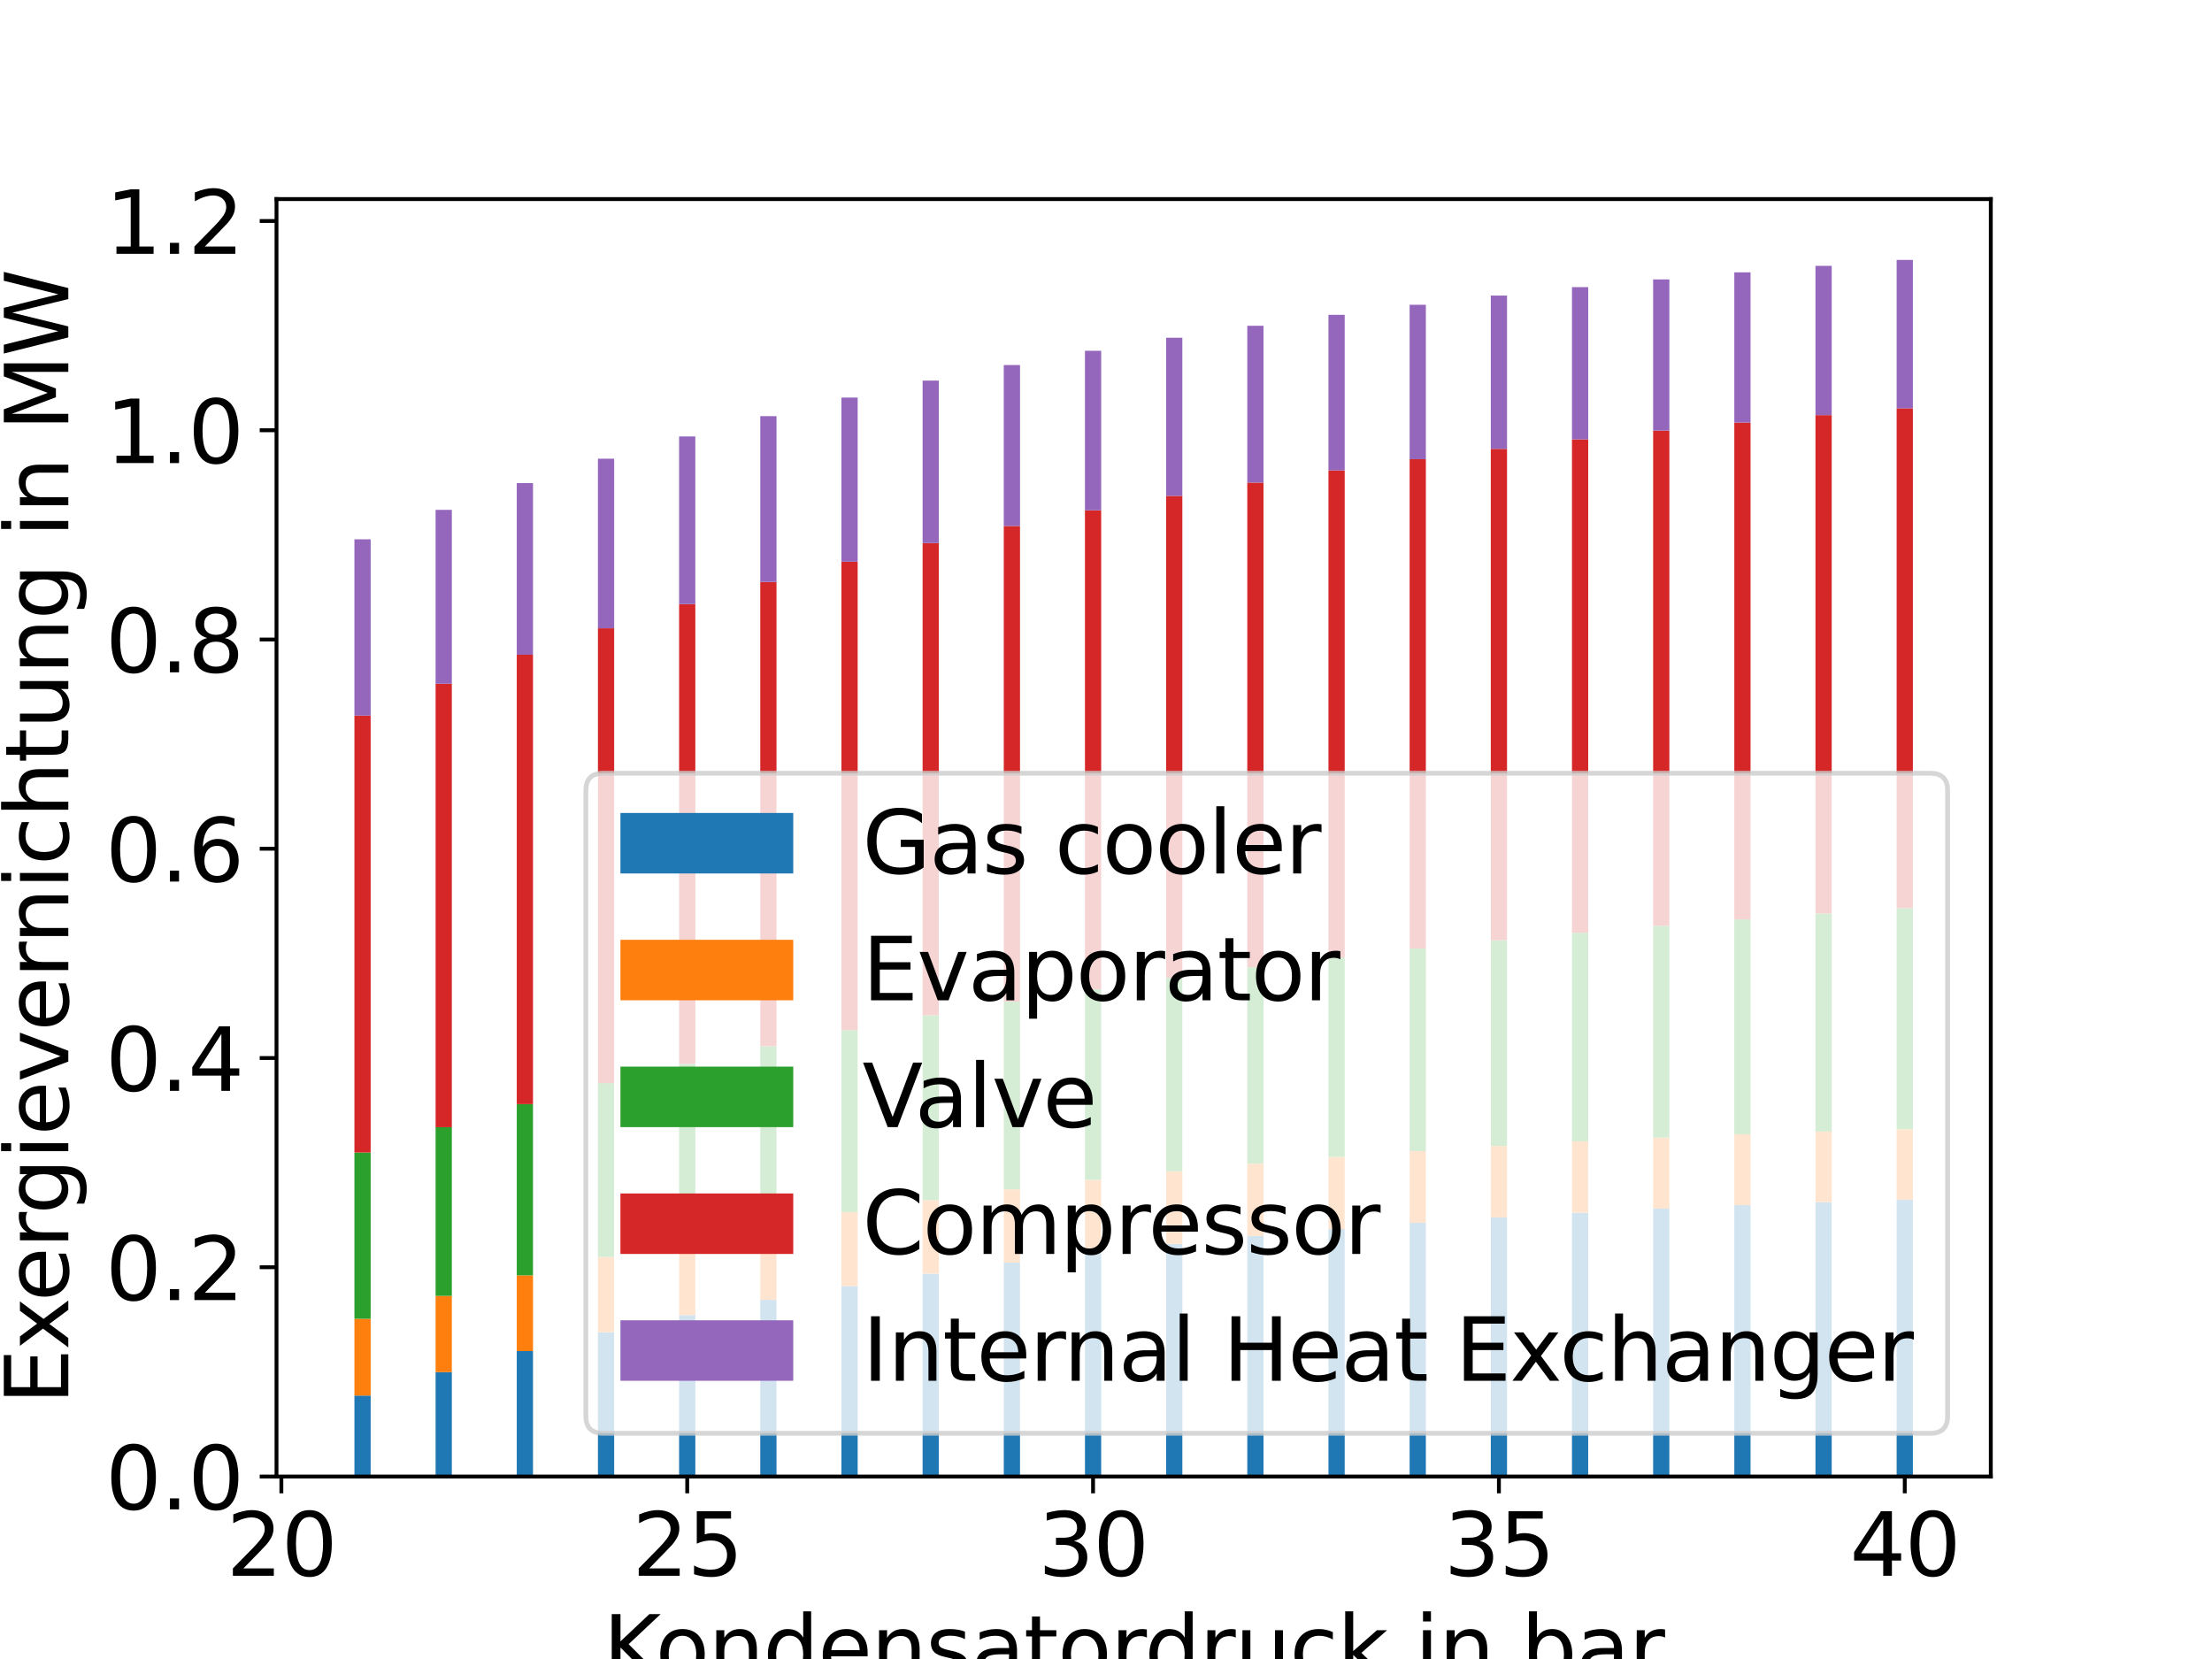 <?xml version="1.0" encoding="utf-8" standalone="no"?>
<!DOCTYPE svg PUBLIC "-//W3C//DTD SVG 1.1//EN"
  "http://www.w3.org/Graphics/SVG/1.1/DTD/svg11.dtd">
<svg xmlns:xlink="http://www.w3.org/1999/xlink" width="460.8pt" height="345.6pt" viewBox="0 0 460.8 345.6" xmlns="http://www.w3.org/2000/svg" version="1.1">
 <defs>
  <style type="text/css">*{stroke-linejoin: round; stroke-linecap: butt}</style>
 </defs>
 <g id="figure_1">
  <g id="patch_1">
   <path d="M 0 345.6 
L 460.8 345.6 
L 460.8 0 
L 0 0 
z
" style="fill: #ffffff"/>
  </g>
  <g id="axes_1">
   <g id="patch_2">
    <path d="M 57.6 307.584 
L 414.72 307.584 
L 414.72 41.472 
L 57.6 41.472 
z
" style="fill: #ffffff"/>
   </g>
   <g id="patch_3">
    <path d="M 73.833 307.584 
L 77.215 307.584 
L 77.215 290.726 
L 73.833 290.726 
z
" clip-path="url(#p45b21821fe)" style="fill: #1f77b4"/>
   </g>
   <g id="patch_4">
    <path d="M 90.742 307.584 
L 94.124 307.584 
L 94.124 285.842 
L 90.742 285.842 
z
" clip-path="url(#p45b21821fe)" style="fill: #1f77b4"/>
   </g>
   <g id="patch_5">
    <path d="M 107.651 307.584 
L 111.033 307.584 
L 111.033 281.455 
L 107.651 281.455 
z
" clip-path="url(#p45b21821fe)" style="fill: #1f77b4"/>
   </g>
   <g id="patch_6">
    <path d="M 124.56 307.584 
L 127.942 307.584 
L 127.942 277.511 
L 124.56 277.511 
z
" clip-path="url(#p45b21821fe)" style="fill: #1f77b4"/>
   </g>
   <g id="patch_7">
    <path d="M 141.469 307.584 
L 144.851 307.584 
L 144.851 273.963 
L 141.469 273.963 
z
" clip-path="url(#p45b21821fe)" style="fill: #1f77b4"/>
   </g>
   <g id="patch_8">
    <path d="M 158.378 307.584 
L 161.76 307.584 
L 161.76 270.773 
L 158.378 270.773 
z
" clip-path="url(#p45b21821fe)" style="fill: #1f77b4"/>
   </g>
   <g id="patch_9">
    <path d="M 175.287 307.584 
L 178.669 307.584 
L 178.669 267.906 
L 175.287 267.906 
z
" clip-path="url(#p45b21821fe)" style="fill: #1f77b4"/>
   </g>
   <g id="patch_10">
    <path d="M 192.196 307.584 
L 195.578 307.584 
L 195.578 265.331 
L 192.196 265.331 
z
" clip-path="url(#p45b21821fe)" style="fill: #1f77b4"/>
   </g>
   <g id="patch_11">
    <path d="M 209.105 307.584 
L 212.487 307.584 
L 212.487 263.023 
L 209.105 263.023 
z
" clip-path="url(#p45b21821fe)" style="fill: #1f77b4"/>
   </g>
   <g id="patch_12">
    <path d="M 226.015 307.584 
L 229.396 307.584 
L 229.396 260.957 
L 226.015 260.957 
z
" clip-path="url(#p45b21821fe)" style="fill: #1f77b4"/>
   </g>
   <g id="patch_13">
    <path d="M 242.924 307.584 
L 246.305 307.584 
L 246.305 259.114 
L 242.924 259.114 
z
" clip-path="url(#p45b21821fe)" style="fill: #1f77b4"/>
   </g>
   <g id="patch_14">
    <path d="M 259.833 307.584 
L 263.215 307.584 
L 263.215 257.473 
L 259.833 257.473 
z
" clip-path="url(#p45b21821fe)" style="fill: #1f77b4"/>
   </g>
   <g id="patch_15">
    <path d="M 276.742 307.584 
L 280.124 307.584 
L 280.124 256.018 
L 276.742 256.018 
z
" clip-path="url(#p45b21821fe)" style="fill: #1f77b4"/>
   </g>
   <g id="patch_16">
    <path d="M 293.651 307.584 
L 297.033 307.584 
L 297.033 254.735 
L 293.651 254.735 
z
" clip-path="url(#p45b21821fe)" style="fill: #1f77b4"/>
   </g>
   <g id="patch_17">
    <path d="M 310.56 307.584 
L 313.942 307.584 
L 313.942 253.608 
L 310.56 253.608 
z
" clip-path="url(#p45b21821fe)" style="fill: #1f77b4"/>
   </g>
   <g id="patch_18">
    <path d="M 327.469 307.584 
L 330.851 307.584 
L 330.851 252.626 
L 327.469 252.626 
z
" clip-path="url(#p45b21821fe)" style="fill: #1f77b4"/>
   </g>
   <g id="patch_19">
    <path d="M 344.378 307.584 
L 347.76 307.584 
L 347.76 251.775 
L 344.378 251.775 
z
" clip-path="url(#p45b21821fe)" style="fill: #1f77b4"/>
   </g>
   <g id="patch_20">
    <path d="M 361.287 307.584 
L 364.669 307.584 
L 364.669 251.047 
L 361.287 251.047 
z
" clip-path="url(#p45b21821fe)" style="fill: #1f77b4"/>
   </g>
   <g id="patch_21">
    <path d="M 378.196 307.584 
L 381.578 307.584 
L 381.578 250.43 
L 378.196 250.43 
z
" clip-path="url(#p45b21821fe)" style="fill: #1f77b4"/>
   </g>
   <g id="patch_22">
    <path d="M 395.105 307.584 
L 398.487 307.584 
L 398.487 249.916 
L 395.105 249.916 
z
" clip-path="url(#p45b21821fe)" style="fill: #1f77b4"/>
   </g>
   <g id="patch_23">
    <path d="M 73.833 290.726 
L 77.215 290.726 
L 77.215 274.726 
L 73.833 274.726 
z
" clip-path="url(#p45b21821fe)" style="fill: #ff7f0e"/>
   </g>
   <g id="patch_24">
    <path d="M 90.742 285.842 
L 94.124 285.842 
L 94.124 269.959 
L 90.742 269.959 
z
" clip-path="url(#p45b21821fe)" style="fill: #ff7f0e"/>
   </g>
   <g id="patch_25">
    <path d="M 107.651 281.455 
L 111.033 281.455 
L 111.033 265.68 
L 107.651 265.68 
z
" clip-path="url(#p45b21821fe)" style="fill: #ff7f0e"/>
   </g>
   <g id="patch_26">
    <path d="M 124.56 277.511 
L 127.942 277.511 
L 127.942 261.837 
L 124.56 261.837 
z
" clip-path="url(#p45b21821fe)" style="fill: #ff7f0e"/>
   </g>
   <g id="patch_27">
    <path d="M 141.469 273.963 
L 144.851 273.963 
L 144.851 258.383 
L 141.469 258.383 
z
" clip-path="url(#p45b21821fe)" style="fill: #ff7f0e"/>
   </g>
   <g id="patch_28">
    <path d="M 158.378 270.773 
L 161.76 270.773 
L 161.76 255.281 
L 158.378 255.281 
z
" clip-path="url(#p45b21821fe)" style="fill: #ff7f0e"/>
   </g>
   <g id="patch_29">
    <path d="M 175.287 267.906 
L 178.669 267.906 
L 178.669 252.497 
L 175.287 252.497 
z
" clip-path="url(#p45b21821fe)" style="fill: #ff7f0e"/>
   </g>
   <g id="patch_30">
    <path d="M 192.196 265.331 
L 195.578 265.331 
L 195.578 250 
L 192.196 250 
z
" clip-path="url(#p45b21821fe)" style="fill: #ff7f0e"/>
   </g>
   <g id="patch_31">
    <path d="M 209.105 263.023 
L 212.487 263.023 
L 212.487 247.764 
L 209.105 247.764 
z
" clip-path="url(#p45b21821fe)" style="fill: #ff7f0e"/>
   </g>
   <g id="patch_32">
    <path d="M 226.015 260.957 
L 229.396 260.957 
L 229.396 245.767 
L 226.015 245.767 
z
" clip-path="url(#p45b21821fe)" style="fill: #ff7f0e"/>
   </g>
   <g id="patch_33">
    <path d="M 242.924 259.114 
L 246.305 259.114 
L 246.305 243.989 
L 242.924 243.989 
z
" clip-path="url(#p45b21821fe)" style="fill: #ff7f0e"/>
   </g>
   <g id="patch_34">
    <path d="M 259.833 257.473 
L 263.215 257.473 
L 263.215 242.41 
L 259.833 242.41 
z
" clip-path="url(#p45b21821fe)" style="fill: #ff7f0e"/>
   </g>
   <g id="patch_35">
    <path d="M 276.742 256.018 
L 280.124 256.018 
L 280.124 241.013 
L 276.742 241.013 
z
" clip-path="url(#p45b21821fe)" style="fill: #ff7f0e"/>
   </g>
   <g id="patch_36">
    <path d="M 293.651 254.735 
L 297.033 254.735 
L 297.033 239.785 
L 293.651 239.785 
z
" clip-path="url(#p45b21821fe)" style="fill: #ff7f0e"/>
   </g>
   <g id="patch_37">
    <path d="M 310.56 253.608 
L 313.942 253.608 
L 313.942 238.711 
L 310.56 238.711 
z
" clip-path="url(#p45b21821fe)" style="fill: #ff7f0e"/>
   </g>
   <g id="patch_38">
    <path d="M 327.469 252.626 
L 330.851 252.626 
L 330.851 237.778 
L 327.469 237.778 
z
" clip-path="url(#p45b21821fe)" style="fill: #ff7f0e"/>
   </g>
   <g id="patch_39">
    <path d="M 344.378 251.775 
L 347.76 251.775 
L 347.76 236.976 
L 344.378 236.976 
z
" clip-path="url(#p45b21821fe)" style="fill: #ff7f0e"/>
   </g>
   <g id="patch_40">
    <path d="M 361.287 251.047 
L 364.669 251.047 
L 364.669 236.293 
L 361.287 236.293 
z
" clip-path="url(#p45b21821fe)" style="fill: #ff7f0e"/>
   </g>
   <g id="patch_41">
    <path d="M 378.196 250.43 
L 381.578 250.43 
L 381.578 235.719 
L 378.196 235.719 
z
" clip-path="url(#p45b21821fe)" style="fill: #ff7f0e"/>
   </g>
   <g id="patch_42">
    <path d="M 395.105 249.916 
L 398.487 249.916 
L 398.487 235.246 
L 395.105 235.246 
z
" clip-path="url(#p45b21821fe)" style="fill: #ff7f0e"/>
   </g>
   <g id="patch_43">
    <path d="M 73.833 274.726 
L 77.215 274.726 
L 77.215 240.091 
L 73.833 240.091 
z
" clip-path="url(#p45b21821fe)" style="fill: #2ca02c"/>
   </g>
   <g id="patch_44">
    <path d="M 90.742 269.959 
L 94.124 269.959 
L 94.124 234.815 
L 90.742 234.815 
z
" clip-path="url(#p45b21821fe)" style="fill: #2ca02c"/>
   </g>
   <g id="patch_45">
    <path d="M 107.651 265.68 
L 111.033 265.68 
L 111.033 230.01 
L 107.651 230.01 
z
" clip-path="url(#p45b21821fe)" style="fill: #2ca02c"/>
   </g>
   <g id="patch_46">
    <path d="M 124.56 261.837 
L 127.942 261.837 
L 127.942 225.625 
L 124.56 225.625 
z
" clip-path="url(#p45b21821fe)" style="fill: #2ca02c"/>
   </g>
   <g id="patch_47">
    <path d="M 141.469 258.383 
L 144.851 258.383 
L 144.851 221.616 
L 141.469 221.616 
z
" clip-path="url(#p45b21821fe)" style="fill: #2ca02c"/>
   </g>
   <g id="patch_48">
    <path d="M 158.378 255.281 
L 161.76 255.281 
L 161.76 217.946 
L 158.378 217.946 
z
" clip-path="url(#p45b21821fe)" style="fill: #2ca02c"/>
   </g>
   <g id="patch_49">
    <path d="M 175.287 252.497 
L 178.669 252.497 
L 178.669 214.583 
L 175.287 214.583 
z
" clip-path="url(#p45b21821fe)" style="fill: #2ca02c"/>
   </g>
   <g id="patch_50">
    <path d="M 192.196 250 
L 195.578 250 
L 195.578 211.497 
L 192.196 211.497 
z
" clip-path="url(#p45b21821fe)" style="fill: #2ca02c"/>
   </g>
   <g id="patch_51">
    <path d="M 209.105 247.764 
L 212.487 247.764 
L 212.487 208.664 
L 209.105 208.664 
z
" clip-path="url(#p45b21821fe)" style="fill: #2ca02c"/>
   </g>
   <g id="patch_52">
    <path d="M 226.015 245.767 
L 229.396 245.767 
L 229.396 206.062 
L 226.015 206.062 
z
" clip-path="url(#p45b21821fe)" style="fill: #2ca02c"/>
   </g>
   <g id="patch_53">
    <path d="M 242.924 243.989 
L 246.305 243.989 
L 246.305 203.67 
L 242.924 203.67 
z
" clip-path="url(#p45b21821fe)" style="fill: #2ca02c"/>
   </g>
   <g id="patch_54">
    <path d="M 259.833 242.41 
L 263.215 242.41 
L 263.215 201.471 
L 259.833 201.471 
z
" clip-path="url(#p45b21821fe)" style="fill: #2ca02c"/>
   </g>
   <g id="patch_55">
    <path d="M 276.742 241.013 
L 280.124 241.013 
L 280.124 199.449 
L 276.742 199.449 
z
" clip-path="url(#p45b21821fe)" style="fill: #2ca02c"/>
   </g>
   <g id="patch_56">
    <path d="M 293.651 239.785 
L 297.033 239.785 
L 297.033 197.589 
L 293.651 197.589 
z
" clip-path="url(#p45b21821fe)" style="fill: #2ca02c"/>
   </g>
   <g id="patch_57">
    <path d="M 310.56 238.711 
L 313.942 238.711 
L 313.942 195.878 
L 310.56 195.878 
z
" clip-path="url(#p45b21821fe)" style="fill: #2ca02c"/>
   </g>
   <g id="patch_58">
    <path d="M 327.469 237.778 
L 330.851 237.778 
L 330.851 194.304 
L 327.469 194.304 
z
" clip-path="url(#p45b21821fe)" style="fill: #2ca02c"/>
   </g>
   <g id="patch_59">
    <path d="M 344.378 236.976 
L 347.76 236.976 
L 347.76 192.855 
L 344.378 192.855 
z
" clip-path="url(#p45b21821fe)" style="fill: #2ca02c"/>
   </g>
   <g id="patch_60">
    <path d="M 361.287 236.293 
L 364.669 236.293 
L 364.669 191.522 
L 361.287 191.522 
z
" clip-path="url(#p45b21821fe)" style="fill: #2ca02c"/>
   </g>
   <g id="patch_61">
    <path d="M 378.196 235.719 
L 381.578 235.719 
L 381.578 190.294 
L 378.196 190.294 
z
" clip-path="url(#p45b21821fe)" style="fill: #2ca02c"/>
   </g>
   <g id="patch_62">
    <path d="M 395.105 235.246 
L 398.487 235.246 
L 398.487 189.164 
L 395.105 189.164 
z
" clip-path="url(#p45b21821fe)" style="fill: #2ca02c"/>
   </g>
   <g id="patch_63">
    <path d="M 73.833 240.091 
L 77.215 240.091 
L 77.215 149.073 
L 73.833 149.073 
z
" clip-path="url(#p45b21821fe)" style="fill: #d62728"/>
   </g>
   <g id="patch_64">
    <path d="M 90.742 234.815 
L 94.124 234.815 
L 94.124 142.437 
L 90.742 142.437 
z
" clip-path="url(#p45b21821fe)" style="fill: #d62728"/>
   </g>
   <g id="patch_65">
    <path d="M 107.651 230.01 
L 111.033 230.01 
L 111.033 136.394 
L 107.651 136.394 
z
" clip-path="url(#p45b21821fe)" style="fill: #d62728"/>
   </g>
   <g id="patch_66">
    <path d="M 124.56 225.625 
L 127.942 225.625 
L 127.942 130.881 
L 124.56 130.881 
z
" clip-path="url(#p45b21821fe)" style="fill: #d62728"/>
   </g>
   <g id="patch_67">
    <path d="M 141.469 221.616 
L 144.851 221.616 
L 144.851 125.843 
L 141.469 125.843 
z
" clip-path="url(#p45b21821fe)" style="fill: #d62728"/>
   </g>
   <g id="patch_68">
    <path d="M 158.378 217.946 
L 161.76 217.946 
L 161.76 121.232 
L 158.378 121.232 
z
" clip-path="url(#p45b21821fe)" style="fill: #d62728"/>
   </g>
   <g id="patch_69">
    <path d="M 175.287 214.583 
L 178.669 214.583 
L 178.669 117.006 
L 175.287 117.006 
z
" clip-path="url(#p45b21821fe)" style="fill: #d62728"/>
   </g>
   <g id="patch_70">
    <path d="M 192.196 211.497 
L 195.578 211.497 
L 195.578 113.13 
L 192.196 113.13 
z
" clip-path="url(#p45b21821fe)" style="fill: #d62728"/>
   </g>
   <g id="patch_71">
    <path d="M 209.105 208.664 
L 212.487 208.664 
L 212.487 109.571 
L 209.105 109.571 
z
" clip-path="url(#p45b21821fe)" style="fill: #d62728"/>
   </g>
   <g id="patch_72">
    <path d="M 226.015 206.062 
L 229.396 206.062 
L 229.396 106.302 
L 226.015 106.302 
z
" clip-path="url(#p45b21821fe)" style="fill: #d62728"/>
   </g>
   <g id="patch_73">
    <path d="M 242.924 203.67 
L 246.305 203.67 
L 246.305 103.298 
L 242.924 103.298 
z
" clip-path="url(#p45b21821fe)" style="fill: #d62728"/>
   </g>
   <g id="patch_74">
    <path d="M 259.833 201.471 
L 263.215 201.471 
L 263.215 100.535 
L 259.833 100.535 
z
" clip-path="url(#p45b21821fe)" style="fill: #d62728"/>
   </g>
   <g id="patch_75">
    <path d="M 276.742 199.449 
L 280.124 199.449 
L 280.124 97.994 
L 276.742 97.994 
z
" clip-path="url(#p45b21821fe)" style="fill: #d62728"/>
   </g>
   <g id="patch_76">
    <path d="M 293.651 197.589 
L 297.033 197.589 
L 297.033 95.656 
L 293.651 95.656 
z
" clip-path="url(#p45b21821fe)" style="fill: #d62728"/>
   </g>
   <g id="patch_77">
    <path d="M 310.56 195.878 
L 313.942 195.878 
L 313.942 93.505 
L 310.56 93.505 
z
" clip-path="url(#p45b21821fe)" style="fill: #d62728"/>
   </g>
   <g id="patch_78">
    <path d="M 327.469 194.304 
L 330.851 194.304 
L 330.851 91.525 
L 327.469 91.525 
z
" clip-path="url(#p45b21821fe)" style="fill: #d62728"/>
   </g>
   <g id="patch_79">
    <path d="M 344.378 192.855 
L 347.76 192.855 
L 347.76 89.702 
L 344.378 89.702 
z
" clip-path="url(#p45b21821fe)" style="fill: #d62728"/>
   </g>
   <g id="patch_80">
    <path d="M 361.287 191.522 
L 364.669 191.522 
L 364.669 88.023 
L 361.287 88.023 
z
" clip-path="url(#p45b21821fe)" style="fill: #d62728"/>
   </g>
   <g id="patch_81">
    <path d="M 378.196 190.294 
L 381.578 190.294 
L 381.578 86.476 
L 378.196 86.476 
z
" clip-path="url(#p45b21821fe)" style="fill: #d62728"/>
   </g>
   <g id="patch_82">
    <path d="M 395.105 189.164 
L 398.487 189.164 
L 398.487 85.05 
L 395.105 85.05 
z
" clip-path="url(#p45b21821fe)" style="fill: #d62728"/>
   </g>
   <g id="patch_83">
    <path d="M 73.833 149.073 
L 77.215 149.073 
L 77.215 112.347 
L 73.833 112.347 
z
" clip-path="url(#p45b21821fe)" style="fill: #9467bd"/>
   </g>
   <g id="patch_84">
    <path d="M 90.742 142.437 
L 94.124 142.437 
L 94.124 106.211 
L 90.742 106.211 
z
" clip-path="url(#p45b21821fe)" style="fill: #9467bd"/>
   </g>
   <g id="patch_85">
    <path d="M 107.651 136.394 
L 111.033 136.394 
L 111.033 100.634 
L 107.651 100.634 
z
" clip-path="url(#p45b21821fe)" style="fill: #9467bd"/>
   </g>
   <g id="patch_86">
    <path d="M 124.56 130.881 
L 127.942 130.881 
L 127.942 95.555 
L 124.56 95.555 
z
" clip-path="url(#p45b21821fe)" style="fill: #9467bd"/>
   </g>
   <g id="patch_87">
    <path d="M 141.469 125.843 
L 144.851 125.843 
L 144.851 90.922 
L 141.469 90.922 
z
" clip-path="url(#p45b21821fe)" style="fill: #9467bd"/>
   </g>
   <g id="patch_88">
    <path d="M 158.378 121.232 
L 161.76 121.232 
L 161.76 86.692 
L 158.378 86.692 
z
" clip-path="url(#p45b21821fe)" style="fill: #9467bd"/>
   </g>
   <g id="patch_89">
    <path d="M 175.287 117.006 
L 178.669 117.006 
L 178.669 82.824 
L 175.287 82.824 
z
" clip-path="url(#p45b21821fe)" style="fill: #9467bd"/>
   </g>
   <g id="patch_90">
    <path d="M 192.196 113.13 
L 195.578 113.13 
L 195.578 79.285 
L 192.196 79.285 
z
" clip-path="url(#p45b21821fe)" style="fill: #9467bd"/>
   </g>
   <g id="patch_91">
    <path d="M 209.105 109.571 
L 212.487 109.571 
L 212.487 76.045 
L 209.105 76.045 
z
" clip-path="url(#p45b21821fe)" style="fill: #9467bd"/>
   </g>
   <g id="patch_92">
    <path d="M 226.015 106.302 
L 229.396 106.302 
L 229.396 73.077 
L 226.015 73.077 
z
" clip-path="url(#p45b21821fe)" style="fill: #9467bd"/>
   </g>
   <g id="patch_93">
    <path d="M 242.924 103.298 
L 246.305 103.298 
L 246.305 70.358 
L 242.924 70.358 
z
" clip-path="url(#p45b21821fe)" style="fill: #9467bd"/>
   </g>
   <g id="patch_94">
    <path d="M 259.833 100.535 
L 263.215 100.535 
L 263.215 67.866 
L 259.833 67.866 
z
" clip-path="url(#p45b21821fe)" style="fill: #9467bd"/>
   </g>
   <g id="patch_95">
    <path d="M 276.742 97.994 
L 280.124 97.994 
L 280.124 65.583 
L 276.742 65.583 
z
" clip-path="url(#p45b21821fe)" style="fill: #9467bd"/>
   </g>
   <g id="patch_96">
    <path d="M 293.651 95.656 
L 297.033 95.656 
L 297.033 63.49 
L 293.651 63.49 
z
" clip-path="url(#p45b21821fe)" style="fill: #9467bd"/>
   </g>
   <g id="patch_97">
    <path d="M 310.56 93.505 
L 313.942 93.505 
L 313.942 61.573 
L 310.56 61.573 
z
" clip-path="url(#p45b21821fe)" style="fill: #9467bd"/>
   </g>
   <g id="patch_98">
    <path d="M 327.469 91.525 
L 330.851 91.525 
L 330.851 59.816 
L 327.469 59.816 
z
" clip-path="url(#p45b21821fe)" style="fill: #9467bd"/>
   </g>
   <g id="patch_99">
    <path d="M 344.378 89.702 
L 347.76 89.702 
L 347.76 58.207 
L 344.378 58.207 
z
" clip-path="url(#p45b21821fe)" style="fill: #9467bd"/>
   </g>
   <g id="patch_100">
    <path d="M 361.287 88.023 
L 364.669 88.023 
L 364.669 56.733 
L 361.287 56.733 
z
" clip-path="url(#p45b21821fe)" style="fill: #9467bd"/>
   </g>
   <g id="patch_101">
    <path d="M 378.196 86.476 
L 381.578 86.476 
L 381.578 55.382 
L 378.196 55.382 
z
" clip-path="url(#p45b21821fe)" style="fill: #9467bd"/>
   </g>
   <g id="patch_102">
    <path d="M 395.105 85.05 
L 398.487 85.05 
L 398.487 54.144 
L 395.105 54.144 
z
" clip-path="url(#p45b21821fe)" style="fill: #9467bd"/>
   </g>
   <g id="matplotlib.axis_1">
    <g id="xtick_1">
     <g id="line2d_1">
      <defs>
       <path id="m6d5b0b1a30" d="M 0 0 
L 0 3.5 
" style="stroke: #000000; stroke-width: 0.8"/>
      </defs>
      <g>
       <use xlink:href="#m6d5b0b1a30" x="58.615" y="307.584" style="stroke: #000000; stroke-width: 0.8"/>
      </g>
     </g>
     <g id="text_1">
      <!-- 20 -->
      <g transform="translate(47.162 328.261) scale(0.18 -0.18)">
       <defs>
        <path id="DejaVuSans-32" d="M 1228 531 
L 3431 531 
L 3431 0 
L 469 0 
L 469 531 
Q 828 903 1448 1529 
Q 2069 2156 2228 2338 
Q 2531 2678 2651 2914 
Q 2772 3150 2772 3378 
Q 2772 3750 2511 3984 
Q 2250 4219 1831 4219 
Q 1534 4219 1204 4116 
Q 875 4013 500 3803 
L 500 4441 
Q 881 4594 1212 4672 
Q 1544 4750 1819 4750 
Q 2544 4750 2975 4387 
Q 3406 4025 3406 3419 
Q 3406 3131 3298 2873 
Q 3191 2616 2906 2266 
Q 2828 2175 2409 1742 
Q 1991 1309 1228 531 
z
" transform="scale(0.016)"/>
        <path id="DejaVuSans-30" d="M 2034 4250 
Q 1547 4250 1301 3770 
Q 1056 3291 1056 2328 
Q 1056 1369 1301 889 
Q 1547 409 2034 409 
Q 2525 409 2770 889 
Q 3016 1369 3016 2328 
Q 3016 3291 2770 3770 
Q 2525 4250 2034 4250 
z
M 2034 4750 
Q 2819 4750 3233 4129 
Q 3647 3509 3647 2328 
Q 3647 1150 3233 529 
Q 2819 -91 2034 -91 
Q 1250 -91 836 529 
Q 422 1150 422 2328 
Q 422 3509 836 4129 
Q 1250 4750 2034 4750 
z
" transform="scale(0.016)"/>
       </defs>
       <use xlink:href="#DejaVuSans-32"/>
       <use xlink:href="#DejaVuSans-30" x="63.623"/>
      </g>
     </g>
    </g>
    <g id="xtick_2">
     <g id="line2d_2">
      <g>
       <use xlink:href="#m6d5b0b1a30" x="143.16" y="307.584" style="stroke: #000000; stroke-width: 0.8"/>
      </g>
     </g>
     <g id="text_2">
      <!-- 25 -->
      <g transform="translate(131.708 328.261) scale(0.18 -0.18)">
       <defs>
        <path id="DejaVuSans-35" d="M 691 4666 
L 3169 4666 
L 3169 4134 
L 1269 4134 
L 1269 2991 
Q 1406 3038 1543 3061 
Q 1681 3084 1819 3084 
Q 2600 3084 3056 2656 
Q 3513 2228 3513 1497 
Q 3513 744 3044 326 
Q 2575 -91 1722 -91 
Q 1428 -91 1123 -41 
Q 819 9 494 109 
L 494 744 
Q 775 591 1075 516 
Q 1375 441 1709 441 
Q 2250 441 2565 725 
Q 2881 1009 2881 1497 
Q 2881 1984 2565 2268 
Q 2250 2553 1709 2553 
Q 1456 2553 1204 2497 
Q 953 2441 691 2322 
L 691 4666 
z
" transform="scale(0.016)"/>
       </defs>
       <use xlink:href="#DejaVuSans-32"/>
       <use xlink:href="#DejaVuSans-35" x="63.623"/>
      </g>
     </g>
    </g>
    <g id="xtick_3">
     <g id="line2d_3">
      <g>
       <use xlink:href="#m6d5b0b1a30" x="227.705" y="307.584" style="stroke: #000000; stroke-width: 0.8"/>
      </g>
     </g>
     <g id="text_3">
      <!-- 30 -->
      <g transform="translate(216.253 328.261) scale(0.18 -0.18)">
       <defs>
        <path id="DejaVuSans-33" d="M 2597 2516 
Q 3050 2419 3304 2112 
Q 3559 1806 3559 1356 
Q 3559 666 3084 287 
Q 2609 -91 1734 -91 
Q 1441 -91 1130 -33 
Q 819 25 488 141 
L 488 750 
Q 750 597 1062 519 
Q 1375 441 1716 441 
Q 2309 441 2620 675 
Q 2931 909 2931 1356 
Q 2931 1769 2642 2001 
Q 2353 2234 1838 2234 
L 1294 2234 
L 1294 2753 
L 1863 2753 
Q 2328 2753 2575 2939 
Q 2822 3125 2822 3475 
Q 2822 3834 2567 4026 
Q 2313 4219 1838 4219 
Q 1578 4219 1281 4162 
Q 984 4106 628 3988 
L 628 4550 
Q 988 4650 1302 4700 
Q 1616 4750 1894 4750 
Q 2613 4750 3031 4423 
Q 3450 4097 3450 3541 
Q 3450 3153 3228 2886 
Q 3006 2619 2597 2516 
z
" transform="scale(0.016)"/>
       </defs>
       <use xlink:href="#DejaVuSans-33"/>
       <use xlink:href="#DejaVuSans-30" x="63.623"/>
      </g>
     </g>
    </g>
    <g id="xtick_4">
     <g id="line2d_4">
      <g>
       <use xlink:href="#m6d5b0b1a30" x="312.251" y="307.584" style="stroke: #000000; stroke-width: 0.8"/>
      </g>
     </g>
     <g id="text_4">
      <!-- 35 -->
      <g transform="translate(300.798 328.261) scale(0.18 -0.18)">
       <use xlink:href="#DejaVuSans-33"/>
       <use xlink:href="#DejaVuSans-35" x="63.623"/>
      </g>
     </g>
    </g>
    <g id="xtick_5">
     <g id="line2d_5">
      <g>
       <use xlink:href="#m6d5b0b1a30" x="396.796" y="307.584" style="stroke: #000000; stroke-width: 0.8"/>
      </g>
     </g>
     <g id="text_5">
      <!-- 40 -->
      <g transform="translate(385.344 328.261) scale(0.18 -0.18)">
       <defs>
        <path id="DejaVuSans-34" d="M 2419 4116 
L 825 1625 
L 2419 1625 
L 2419 4116 
z
M 2253 4666 
L 3047 4666 
L 3047 1625 
L 3713 1625 
L 3713 1100 
L 3047 1100 
L 3047 0 
L 2419 0 
L 2419 1100 
L 313 1100 
L 313 1709 
L 2253 4666 
z
" transform="scale(0.016)"/>
       </defs>
       <use xlink:href="#DejaVuSans-34"/>
       <use xlink:href="#DejaVuSans-30" x="63.623"/>
      </g>
     </g>
    </g>
    <g id="text_6">
     <!-- Kondensatordruck in bar -->
     <g transform="translate(125.63 349.682) scale(0.18 -0.18)">
      <defs>
       <path id="DejaVuSans-4b" d="M 628 4666 
L 1259 4666 
L 1259 2694 
L 3353 4666 
L 4166 4666 
L 1850 2491 
L 4331 0 
L 3500 0 
L 1259 2247 
L 1259 0 
L 628 0 
L 628 4666 
z
" transform="scale(0.016)"/>
       <path id="DejaVuSans-6f" d="M 1959 3097 
Q 1497 3097 1228 2736 
Q 959 2375 959 1747 
Q 959 1119 1226 758 
Q 1494 397 1959 397 
Q 2419 397 2687 759 
Q 2956 1122 2956 1747 
Q 2956 2369 2687 2733 
Q 2419 3097 1959 3097 
z
M 1959 3584 
Q 2709 3584 3137 3096 
Q 3566 2609 3566 1747 
Q 3566 888 3137 398 
Q 2709 -91 1959 -91 
Q 1206 -91 779 398 
Q 353 888 353 1747 
Q 353 2609 779 3096 
Q 1206 3584 1959 3584 
z
" transform="scale(0.016)"/>
       <path id="DejaVuSans-6e" d="M 3513 2113 
L 3513 0 
L 2938 0 
L 2938 2094 
Q 2938 2591 2744 2837 
Q 2550 3084 2163 3084 
Q 1697 3084 1428 2787 
Q 1159 2491 1159 1978 
L 1159 0 
L 581 0 
L 581 3500 
L 1159 3500 
L 1159 2956 
Q 1366 3272 1645 3428 
Q 1925 3584 2291 3584 
Q 2894 3584 3203 3211 
Q 3513 2838 3513 2113 
z
" transform="scale(0.016)"/>
       <path id="DejaVuSans-64" d="M 2906 2969 
L 2906 4863 
L 3481 4863 
L 3481 0 
L 2906 0 
L 2906 525 
Q 2725 213 2448 61 
Q 2172 -91 1784 -91 
Q 1150 -91 751 415 
Q 353 922 353 1747 
Q 353 2572 751 3078 
Q 1150 3584 1784 3584 
Q 2172 3584 2448 3432 
Q 2725 3281 2906 2969 
z
M 947 1747 
Q 947 1113 1208 752 
Q 1469 391 1925 391 
Q 2381 391 2643 752 
Q 2906 1113 2906 1747 
Q 2906 2381 2643 2742 
Q 2381 3103 1925 3103 
Q 1469 3103 1208 2742 
Q 947 2381 947 1747 
z
" transform="scale(0.016)"/>
       <path id="DejaVuSans-65" d="M 3597 1894 
L 3597 1613 
L 953 1613 
Q 991 1019 1311 708 
Q 1631 397 2203 397 
Q 2534 397 2845 478 
Q 3156 559 3463 722 
L 3463 178 
Q 3153 47 2828 -22 
Q 2503 -91 2169 -91 
Q 1331 -91 842 396 
Q 353 884 353 1716 
Q 353 2575 817 3079 
Q 1281 3584 2069 3584 
Q 2775 3584 3186 3129 
Q 3597 2675 3597 1894 
z
M 3022 2063 
Q 3016 2534 2758 2815 
Q 2500 3097 2075 3097 
Q 1594 3097 1305 2825 
Q 1016 2553 972 2059 
L 3022 2063 
z
" transform="scale(0.016)"/>
       <path id="DejaVuSans-73" d="M 2834 3397 
L 2834 2853 
Q 2591 2978 2328 3040 
Q 2066 3103 1784 3103 
Q 1356 3103 1142 2972 
Q 928 2841 928 2578 
Q 928 2378 1081 2264 
Q 1234 2150 1697 2047 
L 1894 2003 
Q 2506 1872 2764 1633 
Q 3022 1394 3022 966 
Q 3022 478 2636 193 
Q 2250 -91 1575 -91 
Q 1294 -91 989 -36 
Q 684 19 347 128 
L 347 722 
Q 666 556 975 473 
Q 1284 391 1588 391 
Q 1994 391 2212 530 
Q 2431 669 2431 922 
Q 2431 1156 2273 1281 
Q 2116 1406 1581 1522 
L 1381 1569 
Q 847 1681 609 1914 
Q 372 2147 372 2553 
Q 372 3047 722 3315 
Q 1072 3584 1716 3584 
Q 2034 3584 2315 3537 
Q 2597 3491 2834 3397 
z
" transform="scale(0.016)"/>
       <path id="DejaVuSans-61" d="M 2194 1759 
Q 1497 1759 1228 1600 
Q 959 1441 959 1056 
Q 959 750 1161 570 
Q 1363 391 1709 391 
Q 2188 391 2477 730 
Q 2766 1069 2766 1631 
L 2766 1759 
L 2194 1759 
z
M 3341 1997 
L 3341 0 
L 2766 0 
L 2766 531 
Q 2569 213 2275 61 
Q 1981 -91 1556 -91 
Q 1019 -91 701 211 
Q 384 513 384 1019 
Q 384 1609 779 1909 
Q 1175 2209 1959 2209 
L 2766 2209 
L 2766 2266 
Q 2766 2663 2505 2880 
Q 2244 3097 1772 3097 
Q 1472 3097 1187 3025 
Q 903 2953 641 2809 
L 641 3341 
Q 956 3463 1253 3523 
Q 1550 3584 1831 3584 
Q 2591 3584 2966 3190 
Q 3341 2797 3341 1997 
z
" transform="scale(0.016)"/>
       <path id="DejaVuSans-74" d="M 1172 4494 
L 1172 3500 
L 2356 3500 
L 2356 3053 
L 1172 3053 
L 1172 1153 
Q 1172 725 1289 603 
Q 1406 481 1766 481 
L 2356 481 
L 2356 0 
L 1766 0 
Q 1100 0 847 248 
Q 594 497 594 1153 
L 594 3053 
L 172 3053 
L 172 3500 
L 594 3500 
L 594 4494 
L 1172 4494 
z
" transform="scale(0.016)"/>
       <path id="DejaVuSans-72" d="M 2631 2963 
Q 2534 3019 2420 3045 
Q 2306 3072 2169 3072 
Q 1681 3072 1420 2755 
Q 1159 2438 1159 1844 
L 1159 0 
L 581 0 
L 581 3500 
L 1159 3500 
L 1159 2956 
Q 1341 3275 1631 3429 
Q 1922 3584 2338 3584 
Q 2397 3584 2469 3576 
Q 2541 3569 2628 3553 
L 2631 2963 
z
" transform="scale(0.016)"/>
       <path id="DejaVuSans-75" d="M 544 1381 
L 544 3500 
L 1119 3500 
L 1119 1403 
Q 1119 906 1312 657 
Q 1506 409 1894 409 
Q 2359 409 2629 706 
Q 2900 1003 2900 1516 
L 2900 3500 
L 3475 3500 
L 3475 0 
L 2900 0 
L 2900 538 
Q 2691 219 2414 64 
Q 2138 -91 1772 -91 
Q 1169 -91 856 284 
Q 544 659 544 1381 
z
M 1991 3584 
L 1991 3584 
z
" transform="scale(0.016)"/>
       <path id="DejaVuSans-63" d="M 3122 3366 
L 3122 2828 
Q 2878 2963 2633 3030 
Q 2388 3097 2138 3097 
Q 1578 3097 1268 2742 
Q 959 2388 959 1747 
Q 959 1106 1268 751 
Q 1578 397 2138 397 
Q 2388 397 2633 464 
Q 2878 531 3122 666 
L 3122 134 
Q 2881 22 2623 -34 
Q 2366 -91 2075 -91 
Q 1284 -91 818 406 
Q 353 903 353 1747 
Q 353 2603 823 3093 
Q 1294 3584 2113 3584 
Q 2378 3584 2631 3529 
Q 2884 3475 3122 3366 
z
" transform="scale(0.016)"/>
       <path id="DejaVuSans-6b" d="M 581 4863 
L 1159 4863 
L 1159 1991 
L 2875 3500 
L 3609 3500 
L 1753 1863 
L 3688 0 
L 2938 0 
L 1159 1709 
L 1159 0 
L 581 0 
L 581 4863 
z
" transform="scale(0.016)"/>
       <path id="DejaVuSans-20" transform="scale(0.016)"/>
       <path id="DejaVuSans-69" d="M 603 3500 
L 1178 3500 
L 1178 0 
L 603 0 
L 603 3500 
z
M 603 4863 
L 1178 4863 
L 1178 4134 
L 603 4134 
L 603 4863 
z
" transform="scale(0.016)"/>
       <path id="DejaVuSans-62" d="M 3116 1747 
Q 3116 2381 2855 2742 
Q 2594 3103 2138 3103 
Q 1681 3103 1420 2742 
Q 1159 2381 1159 1747 
Q 1159 1113 1420 752 
Q 1681 391 2138 391 
Q 2594 391 2855 752 
Q 3116 1113 3116 1747 
z
M 1159 2969 
Q 1341 3281 1617 3432 
Q 1894 3584 2278 3584 
Q 2916 3584 3314 3078 
Q 3713 2572 3713 1747 
Q 3713 922 3314 415 
Q 2916 -91 2278 -91 
Q 1894 -91 1617 61 
Q 1341 213 1159 525 
L 1159 0 
L 581 0 
L 581 4863 
L 1159 4863 
L 1159 2969 
z
" transform="scale(0.016)"/>
      </defs>
      <use xlink:href="#DejaVuSans-4b"/>
      <use xlink:href="#DejaVuSans-6f" x="60.576"/>
      <use xlink:href="#DejaVuSans-6e" x="121.758"/>
      <use xlink:href="#DejaVuSans-64" x="185.137"/>
      <use xlink:href="#DejaVuSans-65" x="248.613"/>
      <use xlink:href="#DejaVuSans-6e" x="310.137"/>
      <use xlink:href="#DejaVuSans-73" x="373.516"/>
      <use xlink:href="#DejaVuSans-61" x="425.615"/>
      <use xlink:href="#DejaVuSans-74" x="486.895"/>
      <use xlink:href="#DejaVuSans-6f" x="526.104"/>
      <use xlink:href="#DejaVuSans-72" x="587.285"/>
      <use xlink:href="#DejaVuSans-64" x="626.648"/>
      <use xlink:href="#DejaVuSans-72" x="690.125"/>
      <use xlink:href="#DejaVuSans-75" x="731.238"/>
      <use xlink:href="#DejaVuSans-63" x="794.617"/>
      <use xlink:href="#DejaVuSans-6b" x="849.598"/>
      <use xlink:href="#DejaVuSans-20" x="907.508"/>
      <use xlink:href="#DejaVuSans-69" x="939.295"/>
      <use xlink:href="#DejaVuSans-6e" x="967.078"/>
      <use xlink:href="#DejaVuSans-20" x="1030.457"/>
      <use xlink:href="#DejaVuSans-62" x="1062.244"/>
      <use xlink:href="#DejaVuSans-61" x="1125.721"/>
      <use xlink:href="#DejaVuSans-72" x="1187"/>
     </g>
    </g>
   </g>
   <g id="matplotlib.axis_2">
    <g id="ytick_1">
     <g id="line2d_6">
      <defs>
       <path id="mf0d7b6ff46" d="M 0 0 
L -3.5 0 
" style="stroke: #000000; stroke-width: 0.8"/>
      </defs>
      <g>
       <use xlink:href="#mf0d7b6ff46" x="57.6" y="307.584" style="stroke: #000000; stroke-width: 0.8"/>
      </g>
     </g>
     <g id="text_7">
      <!-- 0.0 -->
      <g transform="translate(21.974 314.423) scale(0.18 -0.18)">
       <defs>
        <path id="DejaVuSans-2e" d="M 684 794 
L 1344 794 
L 1344 0 
L 684 0 
L 684 794 
z
" transform="scale(0.016)"/>
       </defs>
       <use xlink:href="#DejaVuSans-30"/>
       <use xlink:href="#DejaVuSans-2e" x="63.623"/>
       <use xlink:href="#DejaVuSans-30" x="95.41"/>
      </g>
     </g>
    </g>
    <g id="ytick_2">
     <g id="line2d_7">
      <g>
       <use xlink:href="#mf0d7b6ff46" x="57.6" y="263.993" style="stroke: #000000; stroke-width: 0.8"/>
      </g>
     </g>
     <g id="text_8">
      <!-- 0.2 -->
      <g transform="translate(21.974 270.831) scale(0.18 -0.18)">
       <use xlink:href="#DejaVuSans-30"/>
       <use xlink:href="#DejaVuSans-2e" x="63.623"/>
       <use xlink:href="#DejaVuSans-32" x="95.41"/>
      </g>
     </g>
    </g>
    <g id="ytick_3">
     <g id="line2d_8">
      <g>
       <use xlink:href="#mf0d7b6ff46" x="57.6" y="220.402" style="stroke: #000000; stroke-width: 0.8"/>
      </g>
     </g>
     <g id="text_9">
      <!-- 0.4 -->
      <g transform="translate(21.974 227.24) scale(0.18 -0.18)">
       <use xlink:href="#DejaVuSans-30"/>
       <use xlink:href="#DejaVuSans-2e" x="63.623"/>
       <use xlink:href="#DejaVuSans-34" x="95.41"/>
      </g>
     </g>
    </g>
    <g id="ytick_4">
     <g id="line2d_9">
      <g>
       <use xlink:href="#mf0d7b6ff46" x="57.6" y="176.81" style="stroke: #000000; stroke-width: 0.8"/>
      </g>
     </g>
     <g id="text_10">
      <!-- 0.6 -->
      <g transform="translate(21.974 183.649) scale(0.18 -0.18)">
       <defs>
        <path id="DejaVuSans-36" d="M 2113 2584 
Q 1688 2584 1439 2293 
Q 1191 2003 1191 1497 
Q 1191 994 1439 701 
Q 1688 409 2113 409 
Q 2538 409 2786 701 
Q 3034 994 3034 1497 
Q 3034 2003 2786 2293 
Q 2538 2584 2113 2584 
z
M 3366 4563 
L 3366 3988 
Q 3128 4100 2886 4159 
Q 2644 4219 2406 4219 
Q 1781 4219 1451 3797 
Q 1122 3375 1075 2522 
Q 1259 2794 1537 2939 
Q 1816 3084 2150 3084 
Q 2853 3084 3261 2657 
Q 3669 2231 3669 1497 
Q 3669 778 3244 343 
Q 2819 -91 2113 -91 
Q 1303 -91 875 529 
Q 447 1150 447 2328 
Q 447 3434 972 4092 
Q 1497 4750 2381 4750 
Q 2619 4750 2861 4703 
Q 3103 4656 3366 4563 
z
" transform="scale(0.016)"/>
       </defs>
       <use xlink:href="#DejaVuSans-30"/>
       <use xlink:href="#DejaVuSans-2e" x="63.623"/>
       <use xlink:href="#DejaVuSans-36" x="95.41"/>
      </g>
     </g>
    </g>
    <g id="ytick_5">
     <g id="line2d_10">
      <g>
       <use xlink:href="#mf0d7b6ff46" x="57.6" y="133.219" style="stroke: #000000; stroke-width: 0.8"/>
      </g>
     </g>
     <g id="text_11">
      <!-- 0.8 -->
      <g transform="translate(21.974 140.058) scale(0.18 -0.18)">
       <defs>
        <path id="DejaVuSans-38" d="M 2034 2216 
Q 1584 2216 1326 1975 
Q 1069 1734 1069 1313 
Q 1069 891 1326 650 
Q 1584 409 2034 409 
Q 2484 409 2743 651 
Q 3003 894 3003 1313 
Q 3003 1734 2745 1975 
Q 2488 2216 2034 2216 
z
M 1403 2484 
Q 997 2584 770 2862 
Q 544 3141 544 3541 
Q 544 4100 942 4425 
Q 1341 4750 2034 4750 
Q 2731 4750 3128 4425 
Q 3525 4100 3525 3541 
Q 3525 3141 3298 2862 
Q 3072 2584 2669 2484 
Q 3125 2378 3379 2068 
Q 3634 1759 3634 1313 
Q 3634 634 3220 271 
Q 2806 -91 2034 -91 
Q 1263 -91 848 271 
Q 434 634 434 1313 
Q 434 1759 690 2068 
Q 947 2378 1403 2484 
z
M 1172 3481 
Q 1172 3119 1398 2916 
Q 1625 2713 2034 2713 
Q 2441 2713 2670 2916 
Q 2900 3119 2900 3481 
Q 2900 3844 2670 4047 
Q 2441 4250 2034 4250 
Q 1625 4250 1398 4047 
Q 1172 3844 1172 3481 
z
" transform="scale(0.016)"/>
       </defs>
       <use xlink:href="#DejaVuSans-30"/>
       <use xlink:href="#DejaVuSans-2e" x="63.623"/>
       <use xlink:href="#DejaVuSans-38" x="95.41"/>
      </g>
     </g>
    </g>
    <g id="ytick_6">
     <g id="line2d_11">
      <g>
       <use xlink:href="#mf0d7b6ff46" x="57.6" y="89.628" style="stroke: #000000; stroke-width: 0.8"/>
      </g>
     </g>
     <g id="text_12">
      <!-- 1.0 -->
      <g transform="translate(21.974 96.466) scale(0.18 -0.18)">
       <defs>
        <path id="DejaVuSans-31" d="M 794 531 
L 1825 531 
L 1825 4091 
L 703 3866 
L 703 4441 
L 1819 4666 
L 2450 4666 
L 2450 531 
L 3481 531 
L 3481 0 
L 794 0 
L 794 531 
z
" transform="scale(0.016)"/>
       </defs>
       <use xlink:href="#DejaVuSans-31"/>
       <use xlink:href="#DejaVuSans-2e" x="63.623"/>
       <use xlink:href="#DejaVuSans-30" x="95.41"/>
      </g>
     </g>
    </g>
    <g id="ytick_7">
     <g id="line2d_12">
      <g>
       <use xlink:href="#mf0d7b6ff46" x="57.6" y="46.037" style="stroke: #000000; stroke-width: 0.8"/>
      </g>
     </g>
     <g id="text_13">
      <!-- 1.2 -->
      <g transform="translate(21.974 52.875) scale(0.18 -0.18)">
       <use xlink:href="#DejaVuSans-31"/>
       <use xlink:href="#DejaVuSans-2e" x="63.623"/>
       <use xlink:href="#DejaVuSans-32" x="95.41"/>
      </g>
     </g>
    </g>
    <g id="text_14">
     <!-- Exergievernichtung in MW -->
     <g transform="translate(14.231 292.594) rotate(-90) scale(0.18 -0.18)">
      <defs>
       <path id="DejaVuSans-45" d="M 628 4666 
L 3578 4666 
L 3578 4134 
L 1259 4134 
L 1259 2753 
L 3481 2753 
L 3481 2222 
L 1259 2222 
L 1259 531 
L 3634 531 
L 3634 0 
L 628 0 
L 628 4666 
z
" transform="scale(0.016)"/>
       <path id="DejaVuSans-78" d="M 3513 3500 
L 2247 1797 
L 3578 0 
L 2900 0 
L 1881 1375 
L 863 0 
L 184 0 
L 1544 1831 
L 300 3500 
L 978 3500 
L 1906 2253 
L 2834 3500 
L 3513 3500 
z
" transform="scale(0.016)"/>
       <path id="DejaVuSans-67" d="M 2906 1791 
Q 2906 2416 2648 2759 
Q 2391 3103 1925 3103 
Q 1463 3103 1205 2759 
Q 947 2416 947 1791 
Q 947 1169 1205 825 
Q 1463 481 1925 481 
Q 2391 481 2648 825 
Q 2906 1169 2906 1791 
z
M 3481 434 
Q 3481 -459 3084 -895 
Q 2688 -1331 1869 -1331 
Q 1566 -1331 1297 -1286 
Q 1028 -1241 775 -1147 
L 775 -588 
Q 1028 -725 1275 -790 
Q 1522 -856 1778 -856 
Q 2344 -856 2625 -561 
Q 2906 -266 2906 331 
L 2906 616 
Q 2728 306 2450 153 
Q 2172 0 1784 0 
Q 1141 0 747 490 
Q 353 981 353 1791 
Q 353 2603 747 3093 
Q 1141 3584 1784 3584 
Q 2172 3584 2450 3431 
Q 2728 3278 2906 2969 
L 2906 3500 
L 3481 3500 
L 3481 434 
z
" transform="scale(0.016)"/>
       <path id="DejaVuSans-76" d="M 191 3500 
L 800 3500 
L 1894 563 
L 2988 3500 
L 3597 3500 
L 2284 0 
L 1503 0 
L 191 3500 
z
" transform="scale(0.016)"/>
       <path id="DejaVuSans-68" d="M 3513 2113 
L 3513 0 
L 2938 0 
L 2938 2094 
Q 2938 2591 2744 2837 
Q 2550 3084 2163 3084 
Q 1697 3084 1428 2787 
Q 1159 2491 1159 1978 
L 1159 0 
L 581 0 
L 581 4863 
L 1159 4863 
L 1159 2956 
Q 1366 3272 1645 3428 
Q 1925 3584 2291 3584 
Q 2894 3584 3203 3211 
Q 3513 2838 3513 2113 
z
" transform="scale(0.016)"/>
       <path id="DejaVuSans-4d" d="M 628 4666 
L 1569 4666 
L 2759 1491 
L 3956 4666 
L 4897 4666 
L 4897 0 
L 4281 0 
L 4281 4097 
L 3078 897 
L 2444 897 
L 1241 4097 
L 1241 0 
L 628 0 
L 628 4666 
z
" transform="scale(0.016)"/>
       <path id="DejaVuSans-57" d="M 213 4666 
L 850 4666 
L 1831 722 
L 2809 4666 
L 3519 4666 
L 4500 722 
L 5478 4666 
L 6119 4666 
L 4947 0 
L 4153 0 
L 3169 4050 
L 2175 0 
L 1381 0 
L 213 4666 
z
" transform="scale(0.016)"/>
      </defs>
      <use xlink:href="#DejaVuSans-45"/>
      <use xlink:href="#DejaVuSans-78" x="63.184"/>
      <use xlink:href="#DejaVuSans-65" x="119.238"/>
      <use xlink:href="#DejaVuSans-72" x="180.762"/>
      <use xlink:href="#DejaVuSans-67" x="220.125"/>
      <use xlink:href="#DejaVuSans-69" x="283.602"/>
      <use xlink:href="#DejaVuSans-65" x="311.385"/>
      <use xlink:href="#DejaVuSans-76" x="372.908"/>
      <use xlink:href="#DejaVuSans-65" x="432.088"/>
      <use xlink:href="#DejaVuSans-72" x="493.611"/>
      <use xlink:href="#DejaVuSans-6e" x="532.975"/>
      <use xlink:href="#DejaVuSans-69" x="596.354"/>
      <use xlink:href="#DejaVuSans-63" x="624.137"/>
      <use xlink:href="#DejaVuSans-68" x="679.117"/>
      <use xlink:href="#DejaVuSans-74" x="742.496"/>
      <use xlink:href="#DejaVuSans-75" x="781.705"/>
      <use xlink:href="#DejaVuSans-6e" x="845.084"/>
      <use xlink:href="#DejaVuSans-67" x="908.463"/>
      <use xlink:href="#DejaVuSans-20" x="971.939"/>
      <use xlink:href="#DejaVuSans-69" x="1003.727"/>
      <use xlink:href="#DejaVuSans-6e" x="1031.51"/>
      <use xlink:href="#DejaVuSans-20" x="1094.889"/>
      <use xlink:href="#DejaVuSans-4d" x="1126.676"/>
      <use xlink:href="#DejaVuSans-57" x="1212.955"/>
     </g>
    </g>
   </g>
   <g id="patch_103">
    <path d="M 57.6 307.584 
L 57.6 41.472 
" style="fill: none; stroke: #000000; stroke-width: 0.8; stroke-linejoin: miter; stroke-linecap: square"/>
   </g>
   <g id="patch_104">
    <path d="M 414.72 307.584 
L 414.72 41.472 
" style="fill: none; stroke: #000000; stroke-width: 0.8; stroke-linejoin: miter; stroke-linecap: square"/>
   </g>
   <g id="patch_105">
    <path d="M 57.6 307.584 
L 414.72 307.584 
" style="fill: none; stroke: #000000; stroke-width: 0.8; stroke-linejoin: miter; stroke-linecap: square"/>
   </g>
   <g id="patch_106">
    <path d="M 57.6 41.472 
L 414.72 41.472 
" style="fill: none; stroke: #000000; stroke-width: 0.8; stroke-linejoin: miter; stroke-linecap: square"/>
   </g>
   <g id="legend_1">
    <g id="patch_107">
     <path d="M 125.648 298.584 
L 402.12 298.584 
Q 405.72 298.584 405.72 294.984 
L 405.72 164.681 
Q 405.72 161.081 402.12 161.081 
L 125.648 161.081 
Q 122.048 161.081 122.048 164.681 
L 122.048 294.984 
Q 122.048 298.584 125.648 298.584 
z
" style="fill: #ffffff; opacity: 0.8; stroke: #cccccc; stroke-linejoin: miter"/>
    </g>
    <g id="patch_108">
     <path d="M 129.248 181.958 
L 165.248 181.958 
L 165.248 169.358 
L 129.248 169.358 
z
" style="fill: #1f77b4"/>
    </g>
    <g id="text_15">
     <!-- Gas cooler -->
     <g transform="translate(179.648 181.958) scale(0.18 -0.18)">
      <defs>
       <path id="DejaVuSans-47" d="M 3809 666 
L 3809 1919 
L 2778 1919 
L 2778 2438 
L 4434 2438 
L 4434 434 
Q 4069 175 3628 42 
Q 3188 -91 2688 -91 
Q 1594 -91 976 548 
Q 359 1188 359 2328 
Q 359 3472 976 4111 
Q 1594 4750 2688 4750 
Q 3144 4750 3555 4637 
Q 3966 4525 4313 4306 
L 4313 3634 
Q 3963 3931 3569 4081 
Q 3175 4231 2741 4231 
Q 1884 4231 1454 3753 
Q 1025 3275 1025 2328 
Q 1025 1384 1454 906 
Q 1884 428 2741 428 
Q 3075 428 3337 486 
Q 3600 544 3809 666 
z
" transform="scale(0.016)"/>
       <path id="DejaVuSans-6c" d="M 603 4863 
L 1178 4863 
L 1178 0 
L 603 0 
L 603 4863 
z
" transform="scale(0.016)"/>
      </defs>
      <use xlink:href="#DejaVuSans-47"/>
      <use xlink:href="#DejaVuSans-61" x="77.49"/>
      <use xlink:href="#DejaVuSans-73" x="138.77"/>
      <use xlink:href="#DejaVuSans-20" x="190.869"/>
      <use xlink:href="#DejaVuSans-63" x="222.656"/>
      <use xlink:href="#DejaVuSans-6f" x="277.637"/>
      <use xlink:href="#DejaVuSans-6f" x="338.818"/>
      <use xlink:href="#DejaVuSans-6c" x="400"/>
      <use xlink:href="#DejaVuSans-65" x="427.783"/>
      <use xlink:href="#DejaVuSans-72" x="489.307"/>
     </g>
    </g>
    <g id="patch_109">
     <path d="M 129.248 208.379 
L 165.248 208.379 
L 165.248 195.779 
L 129.248 195.779 
z
" style="fill: #ff7f0e"/>
    </g>
    <g id="text_16">
     <!-- Evaporator -->
     <g transform="translate(179.648 208.379) scale(0.18 -0.18)">
      <defs>
       <path id="DejaVuSans-70" d="M 1159 525 
L 1159 -1331 
L 581 -1331 
L 581 3500 
L 1159 3500 
L 1159 2969 
Q 1341 3281 1617 3432 
Q 1894 3584 2278 3584 
Q 2916 3584 3314 3078 
Q 3713 2572 3713 1747 
Q 3713 922 3314 415 
Q 2916 -91 2278 -91 
Q 1894 -91 1617 61 
Q 1341 213 1159 525 
z
M 3116 1747 
Q 3116 2381 2855 2742 
Q 2594 3103 2138 3103 
Q 1681 3103 1420 2742 
Q 1159 2381 1159 1747 
Q 1159 1113 1420 752 
Q 1681 391 2138 391 
Q 2594 391 2855 752 
Q 3116 1113 3116 1747 
z
" transform="scale(0.016)"/>
      </defs>
      <use xlink:href="#DejaVuSans-45"/>
      <use xlink:href="#DejaVuSans-76" x="63.184"/>
      <use xlink:href="#DejaVuSans-61" x="122.363"/>
      <use xlink:href="#DejaVuSans-70" x="183.643"/>
      <use xlink:href="#DejaVuSans-6f" x="247.119"/>
      <use xlink:href="#DejaVuSans-72" x="308.301"/>
      <use xlink:href="#DejaVuSans-61" x="349.414"/>
      <use xlink:href="#DejaVuSans-74" x="410.693"/>
      <use xlink:href="#DejaVuSans-6f" x="449.902"/>
      <use xlink:href="#DejaVuSans-72" x="511.084"/>
     </g>
    </g>
    <g id="patch_110">
     <path d="M 129.248 234.799 
L 165.248 234.799 
L 165.248 222.199 
L 129.248 222.199 
z
" style="fill: #2ca02c"/>
    </g>
    <g id="text_17">
     <!-- Valve -->
     <g transform="translate(179.648 234.799) scale(0.18 -0.18)">
      <defs>
       <path id="DejaVuSans-56" d="M 1831 0 
L 50 4666 
L 709 4666 
L 2188 738 
L 3669 4666 
L 4325 4666 
L 2547 0 
L 1831 0 
z
" transform="scale(0.016)"/>
      </defs>
      <use xlink:href="#DejaVuSans-56"/>
      <use xlink:href="#DejaVuSans-61" x="60.658"/>
      <use xlink:href="#DejaVuSans-6c" x="121.938"/>
      <use xlink:href="#DejaVuSans-76" x="149.721"/>
      <use xlink:href="#DejaVuSans-65" x="208.9"/>
     </g>
    </g>
    <g id="patch_111">
     <path d="M 129.248 261.22 
L 165.248 261.22 
L 165.248 248.62 
L 129.248 248.62 
z
" style="fill: #d62728"/>
    </g>
    <g id="text_18">
     <!-- Compressor -->
     <g transform="translate(179.648 261.22) scale(0.18 -0.18)">
      <defs>
       <path id="DejaVuSans-43" d="M 4122 4306 
L 4122 3641 
Q 3803 3938 3442 4084 
Q 3081 4231 2675 4231 
Q 1875 4231 1450 3742 
Q 1025 3253 1025 2328 
Q 1025 1406 1450 917 
Q 1875 428 2675 428 
Q 3081 428 3442 575 
Q 3803 722 4122 1019 
L 4122 359 
Q 3791 134 3420 21 
Q 3050 -91 2638 -91 
Q 1578 -91 968 557 
Q 359 1206 359 2328 
Q 359 3453 968 4101 
Q 1578 4750 2638 4750 
Q 3056 4750 3426 4639 
Q 3797 4528 4122 4306 
z
" transform="scale(0.016)"/>
       <path id="DejaVuSans-6d" d="M 3328 2828 
Q 3544 3216 3844 3400 
Q 4144 3584 4550 3584 
Q 5097 3584 5394 3201 
Q 5691 2819 5691 2113 
L 5691 0 
L 5113 0 
L 5113 2094 
Q 5113 2597 4934 2840 
Q 4756 3084 4391 3084 
Q 3944 3084 3684 2787 
Q 3425 2491 3425 1978 
L 3425 0 
L 2847 0 
L 2847 2094 
Q 2847 2600 2669 2842 
Q 2491 3084 2119 3084 
Q 1678 3084 1418 2786 
Q 1159 2488 1159 1978 
L 1159 0 
L 581 0 
L 581 3500 
L 1159 3500 
L 1159 2956 
Q 1356 3278 1631 3431 
Q 1906 3584 2284 3584 
Q 2666 3584 2933 3390 
Q 3200 3197 3328 2828 
z
" transform="scale(0.016)"/>
      </defs>
      <use xlink:href="#DejaVuSans-43"/>
      <use xlink:href="#DejaVuSans-6f" x="69.824"/>
      <use xlink:href="#DejaVuSans-6d" x="131.006"/>
      <use xlink:href="#DejaVuSans-70" x="228.418"/>
      <use xlink:href="#DejaVuSans-72" x="291.895"/>
      <use xlink:href="#DejaVuSans-65" x="330.758"/>
      <use xlink:href="#DejaVuSans-73" x="392.281"/>
      <use xlink:href="#DejaVuSans-73" x="444.381"/>
      <use xlink:href="#DejaVuSans-6f" x="496.48"/>
      <use xlink:href="#DejaVuSans-72" x="557.662"/>
     </g>
    </g>
    <g id="patch_112">
     <path d="M 129.248 287.641 
L 165.248 287.641 
L 165.248 275.041 
L 129.248 275.041 
z
" style="fill: #9467bd"/>
    </g>
    <g id="text_19">
     <!-- Internal Heat Exchanger -->
     <g transform="translate(179.648 287.641) scale(0.18 -0.18)">
      <defs>
       <path id="DejaVuSans-49" d="M 628 4666 
L 1259 4666 
L 1259 0 
L 628 0 
L 628 4666 
z
" transform="scale(0.016)"/>
       <path id="DejaVuSans-48" d="M 628 4666 
L 1259 4666 
L 1259 2753 
L 3553 2753 
L 3553 4666 
L 4184 4666 
L 4184 0 
L 3553 0 
L 3553 2222 
L 1259 2222 
L 1259 0 
L 628 0 
L 628 4666 
z
" transform="scale(0.016)"/>
      </defs>
      <use xlink:href="#DejaVuSans-49"/>
      <use xlink:href="#DejaVuSans-6e" x="29.492"/>
      <use xlink:href="#DejaVuSans-74" x="92.871"/>
      <use xlink:href="#DejaVuSans-65" x="132.08"/>
      <use xlink:href="#DejaVuSans-72" x="193.604"/>
      <use xlink:href="#DejaVuSans-6e" x="232.967"/>
      <use xlink:href="#DejaVuSans-61" x="296.346"/>
      <use xlink:href="#DejaVuSans-6c" x="357.625"/>
      <use xlink:href="#DejaVuSans-20" x="385.408"/>
      <use xlink:href="#DejaVuSans-48" x="417.195"/>
      <use xlink:href="#DejaVuSans-65" x="492.391"/>
      <use xlink:href="#DejaVuSans-61" x="553.914"/>
      <use xlink:href="#DejaVuSans-74" x="615.193"/>
      <use xlink:href="#DejaVuSans-20" x="654.402"/>
      <use xlink:href="#DejaVuSans-45" x="686.189"/>
      <use xlink:href="#DejaVuSans-78" x="749.373"/>
      <use xlink:href="#DejaVuSans-63" x="806.803"/>
      <use xlink:href="#DejaVuSans-68" x="861.783"/>
      <use xlink:href="#DejaVuSans-61" x="925.162"/>
      <use xlink:href="#DejaVuSans-6e" x="986.441"/>
      <use xlink:href="#DejaVuSans-67" x="1049.82"/>
      <use xlink:href="#DejaVuSans-65" x="1113.297"/>
      <use xlink:href="#DejaVuSans-72" x="1174.82"/>
     </g>
    </g>
   </g>
  </g>
 </g>
 <defs>
  <clipPath id="p45b21821fe">
   <rect x="57.6" y="41.472" width="357.12" height="266.112"/>
  </clipPath>
 </defs>
</svg>
